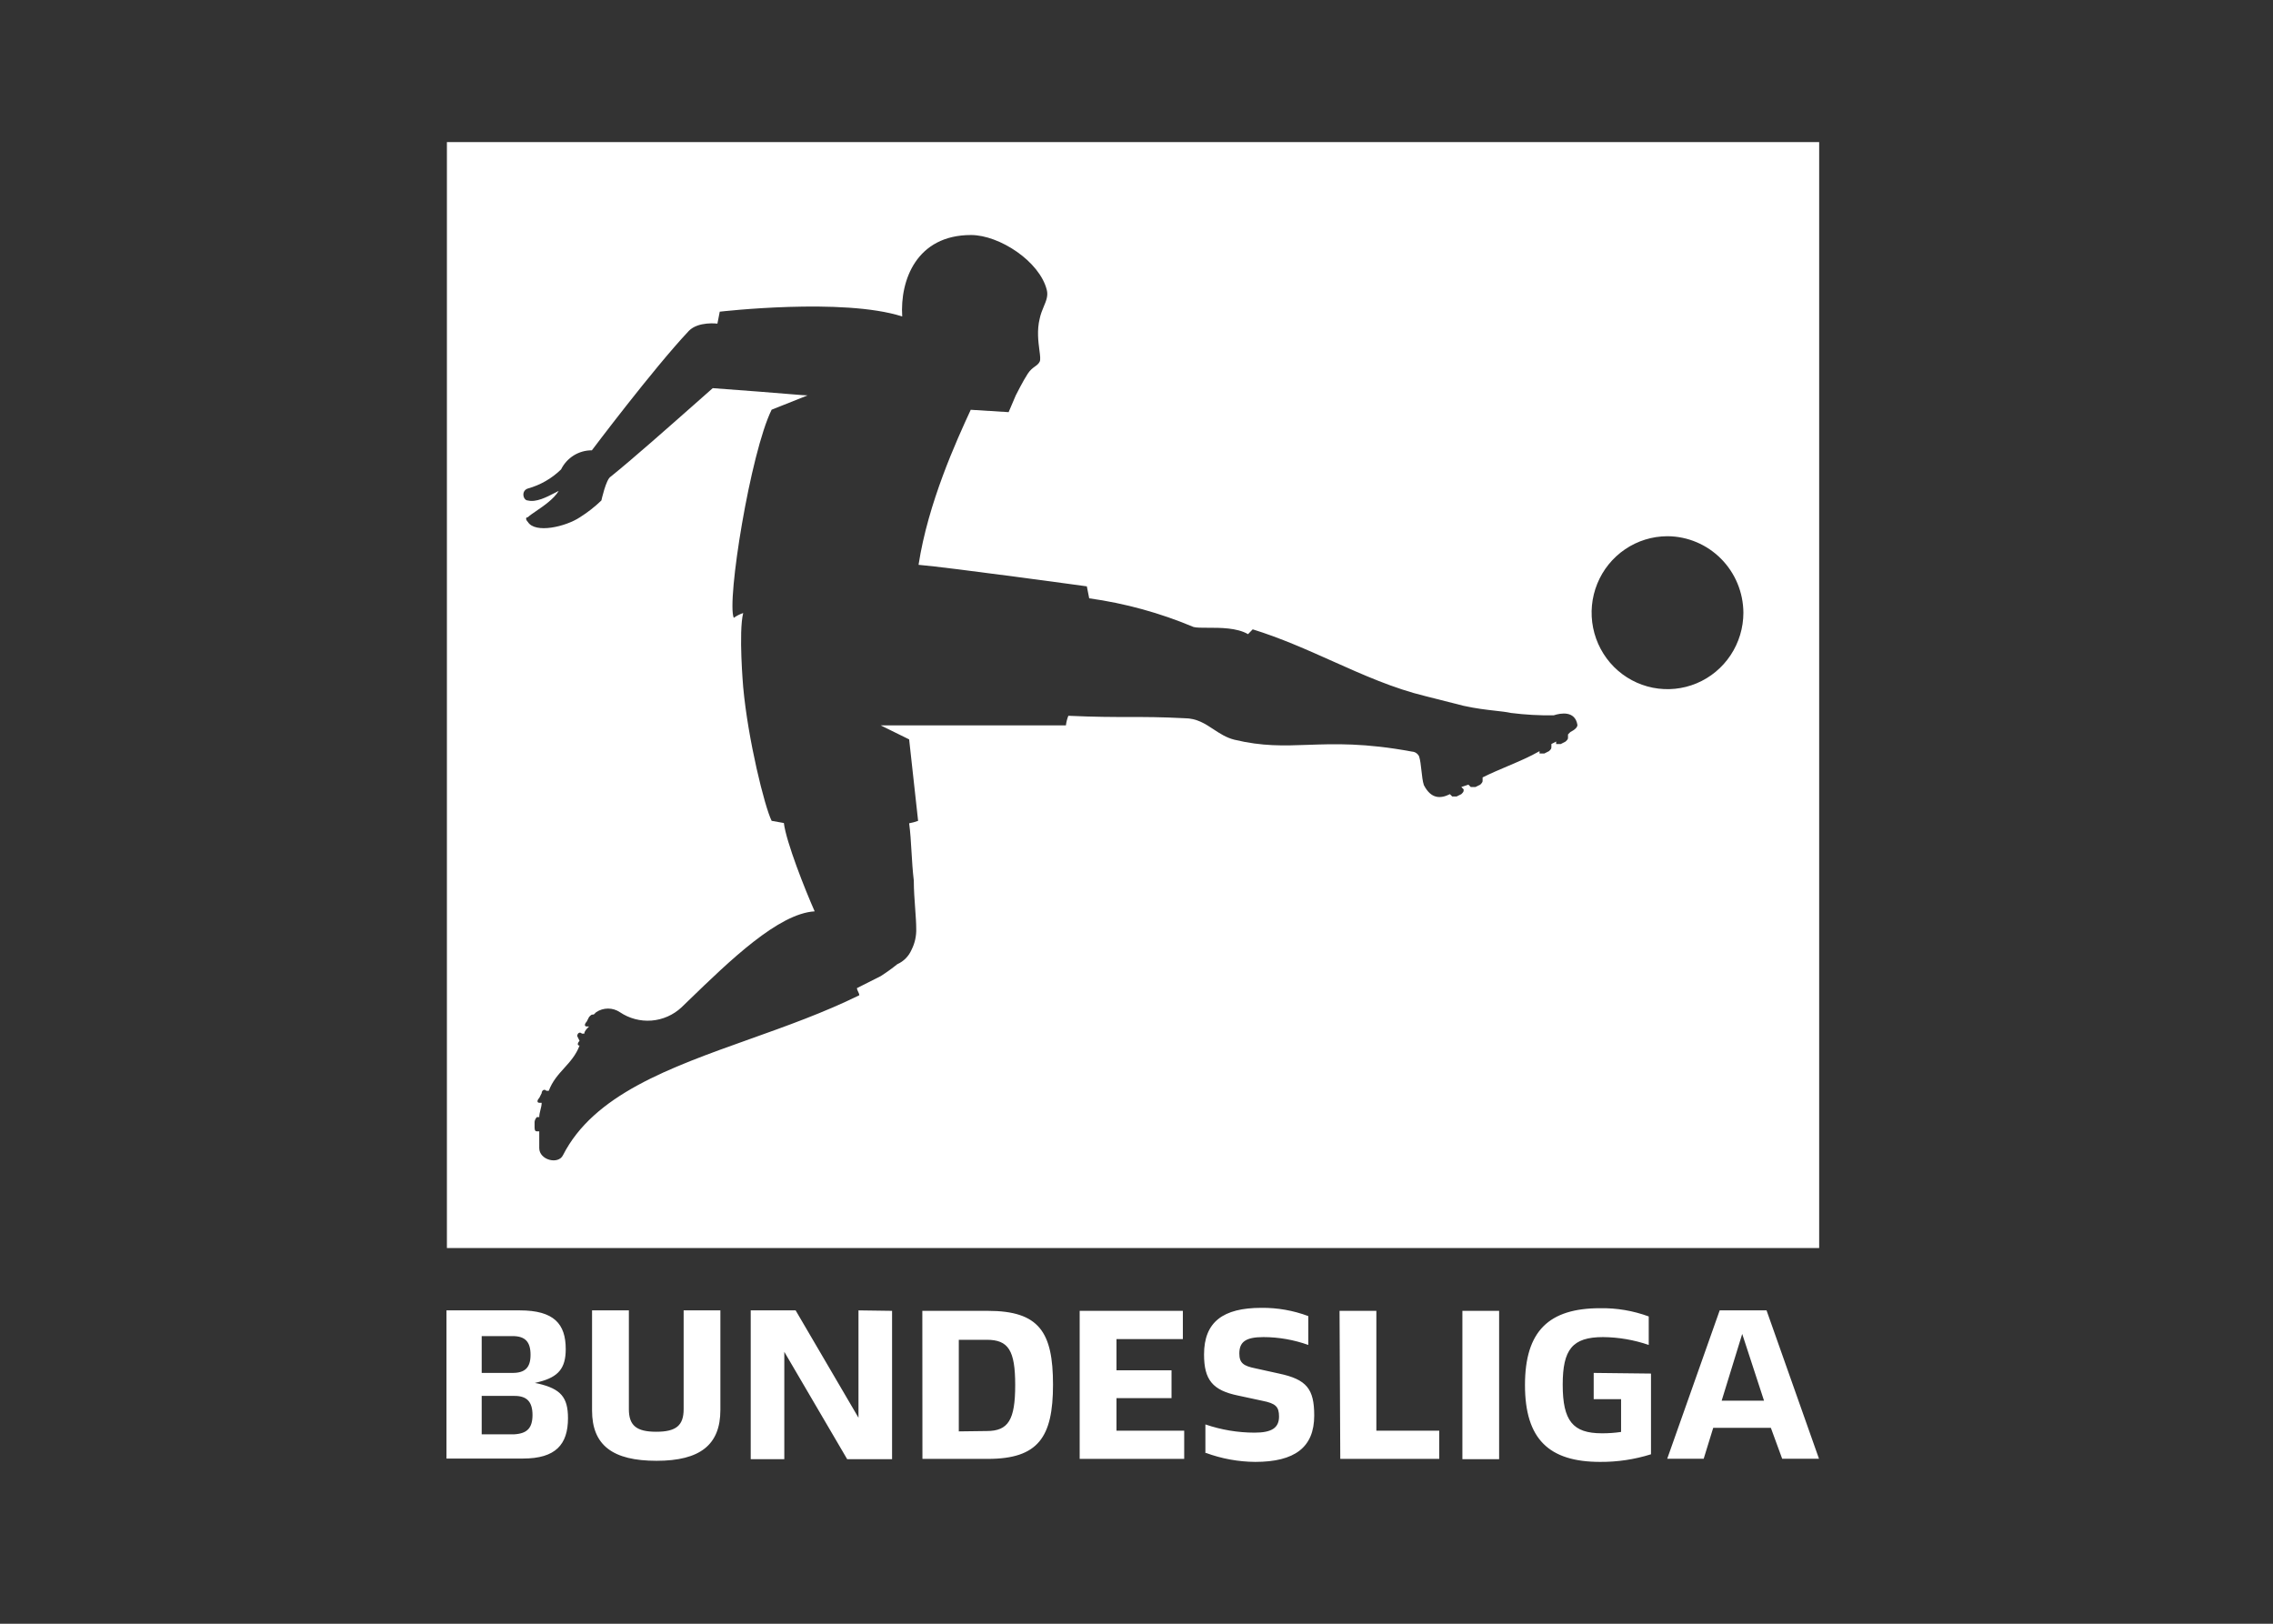 <svg width="112" height="80" viewBox="0 0 112 80" fill="none" xmlns="http://www.w3.org/2000/svg">
<rect x="0" y="0" width="112" height="80" fill="#333333" stroke="none"/>
<path fill-rule="evenodd" clip-rule="evenodd" d="M22.021 7H89.638V61.489H22.021V7ZM77.377 36.068C77.611 35.948 77.726 35.832 77.726 35.716C77.611 35.007 76.908 35.127 76.558 35.243C75.856 35.254 75.154 35.215 74.457 35.127C74.222 35.077 73.962 35.048 73.662 35.015C73.239 34.967 72.737 34.911 72.12 34.775L70.253 34.302C68.661 33.918 67.174 33.253 65.658 32.575C64.393 32.01 63.109 31.435 61.726 31.007L61.496 31.244C60.949 30.927 60.131 30.928 59.516 30.929C59.211 30.929 58.957 30.93 58.81 30.891C57.164 30.199 55.436 29.724 53.669 29.478L53.553 28.889C53.553 28.889 46.779 27.957 45.261 27.828C45.73 24.769 47.129 21.715 47.832 20.19L49.699 20.306L50.049 19.485C50.049 19.485 50.412 18.758 50.646 18.406C50.769 18.221 50.891 18.133 50.996 18.057C51.092 17.989 51.174 17.93 51.23 17.817C51.277 17.724 51.251 17.522 51.216 17.254C51.162 16.841 51.088 16.27 51.23 15.699C51.277 15.471 51.358 15.278 51.432 15.1C51.55 14.819 51.653 14.575 51.58 14.286C51.23 12.877 49.244 11.579 47.845 11.579C45.16 11.579 44.341 13.809 44.456 15.592C41.54 14.652 35.465 15.356 35.465 15.356L35.35 15.945C35.35 15.945 34.416 15.824 33.947 16.297C32.177 18.179 29.164 22.187 29.164 22.187C28.849 22.185 28.539 22.272 28.271 22.438C28.003 22.605 27.786 22.844 27.646 23.128C27.187 23.575 26.624 23.899 26.009 24.069C25.659 24.185 25.779 24.658 26.009 24.658C26.421 24.759 26.922 24.5 27.356 24.275C27.416 24.244 27.474 24.213 27.531 24.185C27.29 24.585 26.781 24.932 26.406 25.188C26.23 25.307 26.084 25.407 26.009 25.483C25.894 25.483 25.894 25.598 26.009 25.714C26.367 26.303 27.88 25.951 28.579 25.483C28.958 25.245 29.311 24.968 29.633 24.658C29.633 24.658 29.863 23.596 30.097 23.48C31.157 22.627 32.892 21.093 34.599 19.584C34.773 19.43 34.947 19.276 35.12 19.124C36.957 19.257 38.131 19.353 38.849 19.412C39.408 19.458 39.689 19.481 39.792 19.481L38.022 20.185C36.969 22.321 35.801 29.616 36.155 30.441C36.297 30.339 36.454 30.259 36.62 30.204C36.385 31.145 36.62 33.852 36.62 33.852C36.854 36.429 37.673 39.738 38.022 40.442L38.624 40.549C38.739 41.49 39.673 43.845 40.142 44.901C38.358 45.007 35.961 47.327 33.924 49.299C33.808 49.411 33.693 49.523 33.58 49.632C33.174 50.01 32.653 50.239 32.103 50.282C31.552 50.325 31.003 50.179 30.544 49.869C30.371 49.753 30.168 49.691 29.96 49.691C29.752 49.691 29.549 49.753 29.376 49.869L29.256 49.985C29.142 49.985 29.142 49.985 29.026 50.105L28.907 50.337C28.792 50.457 28.792 50.573 28.907 50.573H29.026C28.907 50.689 28.792 50.809 28.792 50.925H28.672C28.557 50.809 28.442 50.925 28.442 51.046L28.557 51.282C28.442 51.398 28.442 51.514 28.557 51.514C28.383 51.978 28.093 52.3 27.802 52.621C27.509 52.946 27.215 53.271 27.04 53.743H26.925C26.805 53.623 26.69 53.743 26.69 53.859L26.571 54.096C26.456 54.212 26.456 54.332 26.571 54.332H26.69C26.69 54.45 26.66 54.567 26.63 54.684C26.601 54.801 26.571 54.919 26.571 55.037H26.456C26.392 55.1 26.352 55.184 26.341 55.273V55.509C26.341 55.625 26.341 55.741 26.456 55.741H26.571V56.566C26.571 57.155 27.509 57.391 27.739 56.918C29.255 53.935 32.975 52.61 36.932 51.199C38.748 50.552 40.615 49.886 42.341 49.035C42.341 48.977 42.312 48.918 42.283 48.859C42.255 48.8 42.226 48.74 42.226 48.683L43.394 48.094C43.678 47.913 43.951 47.717 44.213 47.505C44.525 47.367 44.775 47.116 44.912 46.801C45.079 46.473 45.16 46.108 45.146 45.74C45.146 45.48 45.122 45.141 45.095 44.771C45.062 44.326 45.027 43.836 45.027 43.385C44.971 42.928 44.942 42.443 44.914 41.97C44.885 41.471 44.856 40.986 44.797 40.563C44.947 40.536 45.095 40.495 45.239 40.442L44.797 36.429L43.394 35.738H52.522C52.541 35.576 52.581 35.417 52.642 35.266C53.985 35.326 54.831 35.326 55.634 35.326C56.436 35.326 57.195 35.326 58.363 35.386C58.969 35.386 59.38 35.657 59.797 35.933C60.106 36.136 60.418 36.342 60.815 36.443C62.204 36.778 63.253 36.741 64.447 36.698C65.763 36.652 67.256 36.599 69.576 37.031C69.65 37.035 69.721 37.059 69.783 37.101C69.844 37.143 69.894 37.2 69.925 37.268C69.982 37.441 70.011 37.701 70.04 37.963C70.07 38.231 70.099 38.501 70.16 38.681C70.51 39.363 70.974 39.363 71.443 39.127L71.558 39.243H71.771L72.005 39.127C72.12 39.011 72.12 39.011 72.12 38.891L72.005 38.775L72.355 38.659L72.47 38.775H72.704L72.939 38.659C73.005 38.589 73.033 38.56 73.045 38.525C73.054 38.499 73.054 38.471 73.054 38.422V38.302C73.455 38.102 73.876 37.923 74.291 37.747C74.847 37.511 75.391 37.279 75.859 37.009V37.125H76.094L76.324 37.009C76.443 36.893 76.443 36.893 76.443 36.773V36.657L76.678 36.536V36.657H76.908L77.142 36.536C77.262 36.42 77.262 36.42 77.262 36.304V36.184L77.377 36.068ZM80.078 27.06C80.691 26.645 81.412 26.422 82.151 26.419H82.178C83.165 26.428 84.11 26.829 84.807 27.534C85.504 28.238 85.898 29.192 85.904 30.187C85.904 30.931 85.685 31.659 85.274 32.279C84.864 32.898 84.281 33.381 83.599 33.666C82.916 33.952 82.165 34.027 81.44 33.883C80.715 33.739 80.049 33.381 79.525 32.856C79.002 32.33 78.645 31.66 78.499 30.93C78.353 30.2 78.425 29.443 78.706 28.754C78.987 28.065 79.465 27.476 80.078 27.06Z" fill="white"/>
<path d="M27.987 69.872C27.987 71.169 27.376 71.861 25.774 71.861H22V64.561H25.611C27.297 64.561 27.876 65.226 27.876 66.47C27.876 67.406 27.522 67.843 26.549 68.088L26.354 68.137L26.518 68.168C27.633 68.427 27.987 68.846 27.987 69.872ZM23.735 67.642H25.257C25.867 67.642 26.142 67.384 26.142 66.751C26.142 66.117 25.885 65.828 25.257 65.828H23.735V67.642ZM26.239 69.725C26.239 69.065 25.965 68.775 25.354 68.775H23.735V70.666H25.354C25.982 70.625 26.239 70.353 26.239 69.702V69.725ZM29.173 69.515V64.561H30.987V69.426C30.987 70.233 31.359 70.541 32.337 70.541C33.314 70.541 33.686 70.233 33.686 69.426V64.561H35.496V69.466C35.496 71.178 34.505 71.972 32.35 71.972C30.195 71.972 29.173 71.21 29.173 69.493V69.515ZM43.956 64.584V71.892H41.744L38.646 66.603V71.892H36.991V64.561H39.204L42.301 69.85V64.561L43.956 64.584ZM45.447 64.584H48.673C51.209 64.584 51.886 65.636 51.886 68.222C51.886 70.808 51.16 71.878 48.673 71.878H45.452L45.447 64.584ZM48.624 70.505C49.686 70.505 50.023 69.952 50.023 68.24C50.023 66.528 49.686 66.01 48.624 66.01H47.244V70.523L48.624 70.505ZM53.2 64.584H58.284V65.975H55.014V67.513H57.726V68.886H55.014V70.487H58.35V71.878H53.2V64.584ZM59.395 71.602V70.18C60.174 70.447 60.992 70.584 61.815 70.585C62.651 70.585 63.023 70.358 63.023 69.792C63.023 69.306 62.859 69.145 62.204 69.016L61.001 68.757C59.748 68.499 59.328 67.981 59.328 66.733C59.328 65.132 60.262 64.436 62.156 64.436C62.944 64.428 63.726 64.566 64.465 64.842V66.264C63.755 66.01 63.007 65.878 62.253 65.877C61.368 65.877 61.067 66.122 61.067 66.688C61.067 67.156 61.275 67.299 61.85 67.415L63.023 67.674C64.386 67.963 64.757 68.432 64.757 69.743C64.757 71.312 63.793 72.026 61.85 72.026C61.018 72.02 60.193 71.869 59.412 71.58L59.395 71.602ZM66.005 64.584H67.819V70.487H70.917V71.878H66.041L66.005 64.584ZM72.058 64.584H73.868V71.892H72.058V64.584ZM81.351 67.674V71.651C80.54 71.906 79.695 72.032 78.846 72.026C76.328 72.026 75.142 70.906 75.142 68.24C75.142 65.573 76.328 64.454 78.846 64.454C79.662 64.44 80.474 64.578 81.24 64.86V66.264C80.516 66.015 79.757 65.884 78.992 65.877C77.47 65.877 77.001 66.492 77.001 68.222C77.001 70.006 77.501 70.617 78.93 70.617C79.247 70.619 79.564 70.597 79.877 70.55V68.936H78.528V67.642L81.351 67.674ZM87.258 70.349H84.417L83.948 71.87H82.151L84.736 64.561H87.045L89.629 71.87H87.815L87.258 70.349ZM85.846 65.721L84.833 69.011H86.921L85.846 65.721Z" fill="white"/>
</svg>
